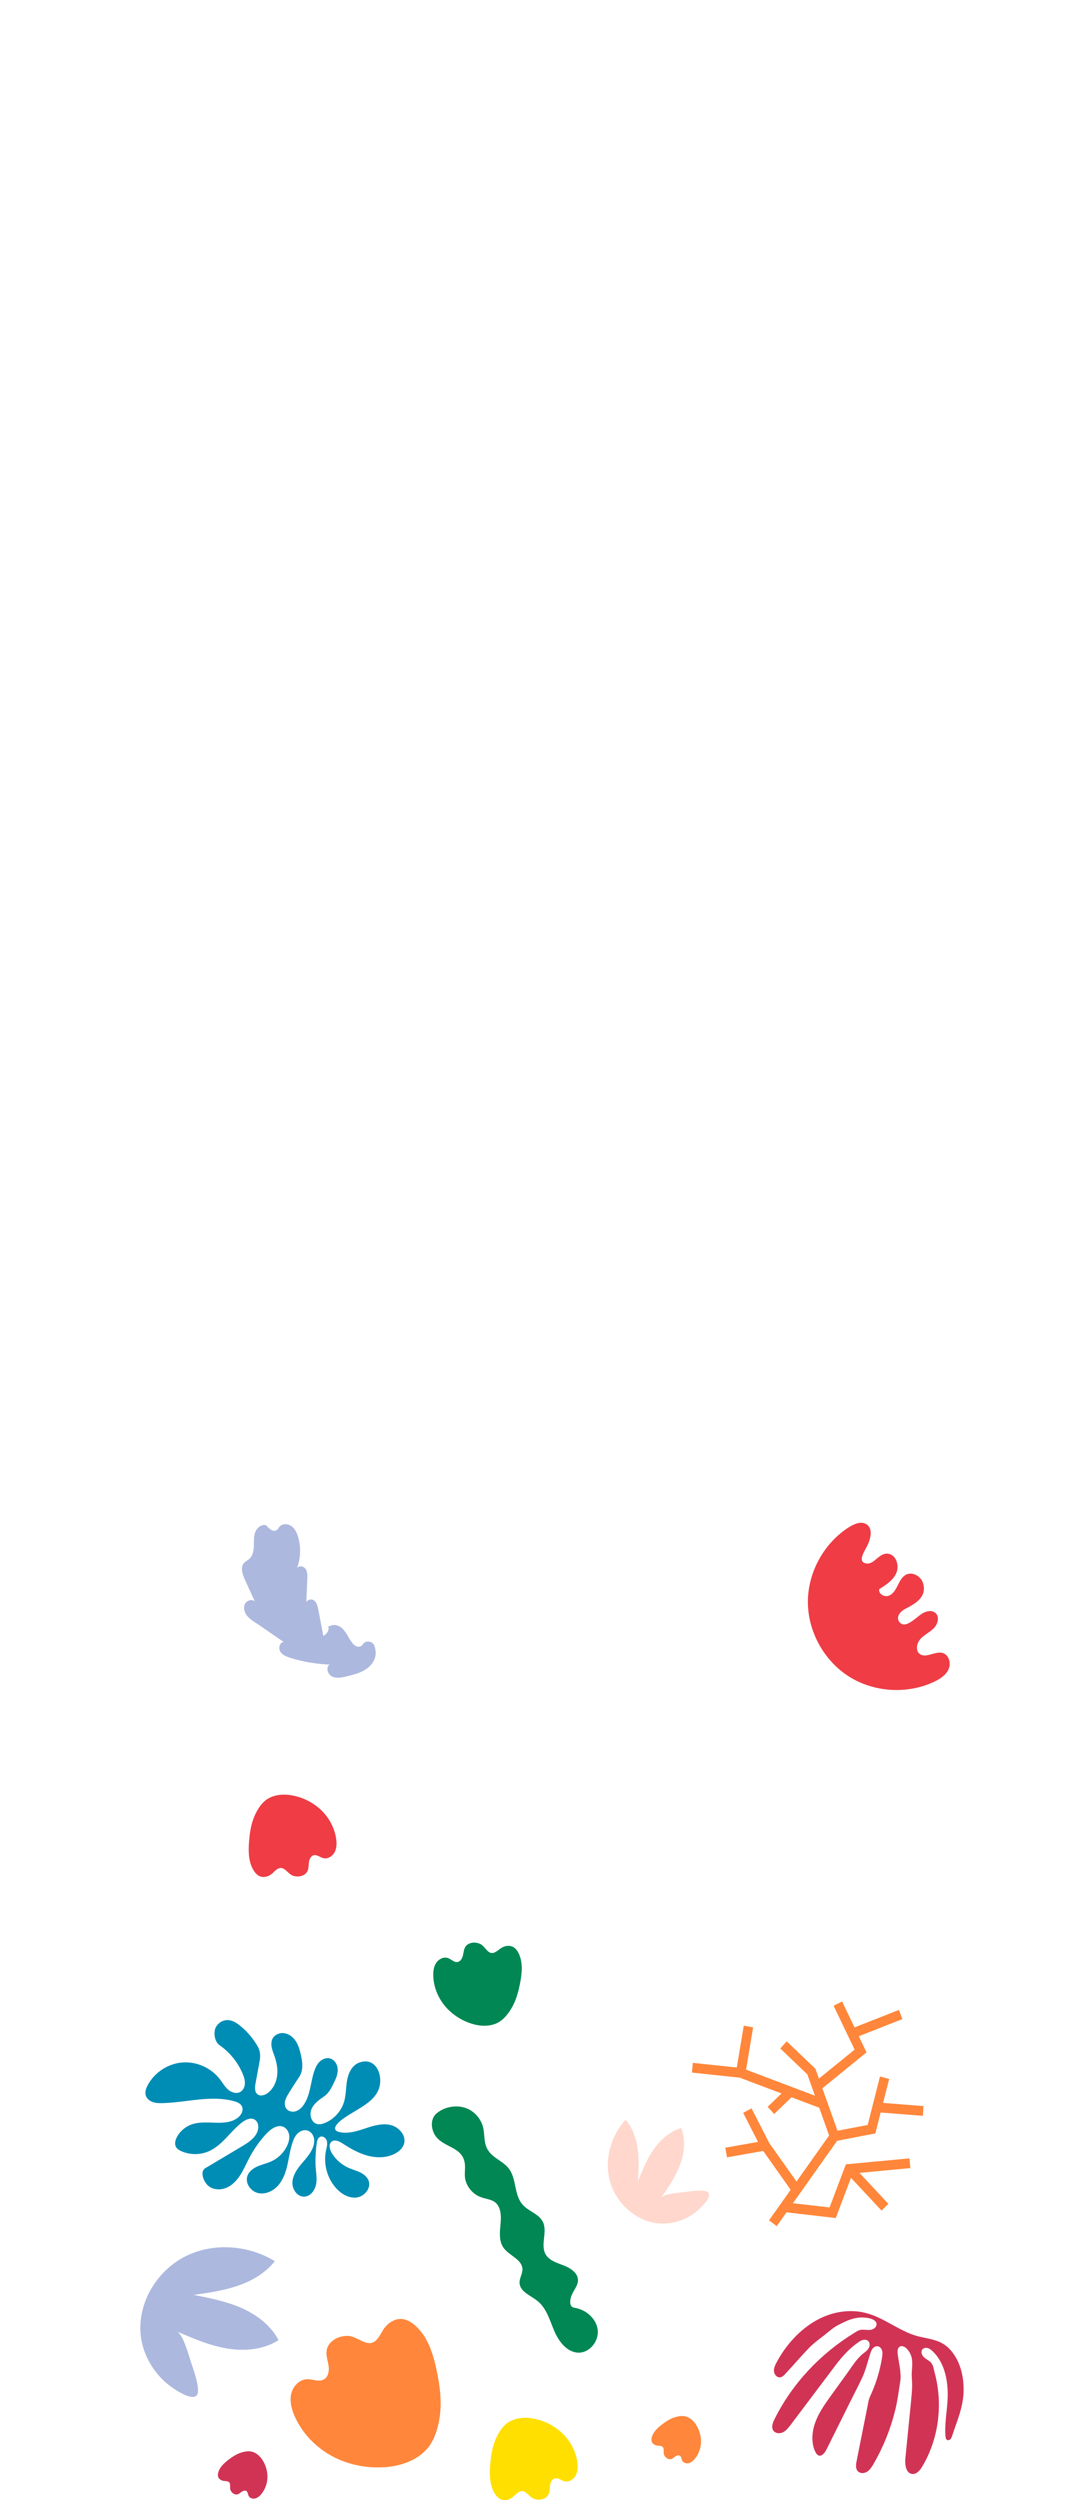 <svg width="2585" height="5950" viewBox="0 0 2585 5950" fill="none" xmlns="http://www.w3.org/2000/svg">
<mask id="mask0" mask-type="alpha" maskUnits="userSpaceOnUse" x="0" y="0" width="2585" height="5950">
<rect width="2585" height="5950" fill="#C4C4C4"/>
</mask>
<g mask="url(#mask0)">
<path d="M2063.3 3680.74C2071.9 3663.64 2078.9 3639.44 2063.4 3628.14C2051.5 3619.54 2034.8 3625.84 2022.3 3633.54C1962.2 3670.94 1923.4 3740.44 1923 3811.24C1922.6 3882.04 1960.9 3951.94 2020.7 3989.84C2080.5 4027.74 2160 4032.54 2223.9 4002.14C2237.8 3995.54 2251.8 3986.44 2258 3972.34C2264.2 3958.24 2258.8 3938.34 2244.1 3933.94C2225.9 3928.54 2203.8 3947.74 2189 3935.94C2178.4 3927.54 2182.2 3909.84 2191.4 3899.94C2200.6 3890.04 2213.6 3884.34 2223 3874.64C2232.4 3864.94 2236.9 3847.54 2226.7 3838.64C2218 3830.94 2204 3834.24 2194.2 3840.54C2183.8 3847.24 2163.9 3867.54 2150.7 3865.94C2144.7 3865.24 2139.5 3860.54 2138 3854.74C2135.2 3843.94 2144.9 3833.84 2154.8 3828.84C2178.8 3816.54 2206.7 3800.94 2197.3 3768.14C2192.5 3751.54 2172.4 3739.74 2157 3747.34C2147 3752.34 2141.7 3763.24 2136.7 3773.24C2131.8 3783.24 2125.6 3793.94 2115.1 3797.74C2104.6 3801.54 2090 3792.64 2093 3781.84C2109 3771.84 2126 3760.84 2133.5 3743.54C2141 3726.24 2133.7 3701.24 2115.1 3697.84C2093.1 3693.84 2082.1 3722.64 2063.6 3720.94C2039.1 3718.94 2057.7 3691.84 2063.3 3680.74Z" fill="#EF3C45"/>
<path d="M2032.51 5500.28C1951.89 5496.46 1884.15 5554.87 1848.37 5622.47C1844.91 5629.04 1841.52 5636.25 1842.29 5643.68C1843.07 5651.1 1849.22 5658.53 1856.72 5657.82C1861.88 5657.33 1865.84 5653.22 1869.3 5649.48C1887.76 5629.61 1905.65 5608.75 1924.25 5589.3C1935.35 5577.64 1948.22 5568.02 1960.95 5558.26C1971.91 5549.85 1982.09 5540.23 1994.18 5533.79C2019 5520.57 2041.7 5510.6 2070.55 5517.53C2077.69 5519.3 2085.75 5523.26 2086.46 5530.61C2087.09 5537.47 2080.38 5543.06 2073.66 5544.4C2066.94 5545.74 2060.01 5544.33 2053.08 5544.33C2044.81 5544.4 2039.29 5548.36 2032.65 5552.46C1952.11 5602.17 1885.64 5672.6 1843.42 5757.52C1839.18 5766.15 1835.22 5777.04 1841.02 5784.82C1846.04 5791.54 1856.44 5792.17 1863.86 5788.42C1871.28 5784.68 1876.66 5777.75 1881.75 5771.1C1917.81 5723.3 1953.8 5675.43 1989.87 5627.63C2005.14 5607.4 2023.24 5587.75 2044.31 5573.46C2047.57 5571.2 2051.17 5569.15 2055.13 5568.44C2059.09 5567.74 2063.41 5568.37 2066.38 5571.06C2070.83 5575.09 2070.83 5582.3 2068.07 5587.61C2065.31 5592.91 2060.44 5596.66 2055.63 5600.33C2039.36 5612.78 2029.18 5630.46 2017.16 5647C2004.5 5664.47 1991.78 5682 1979.19 5699.54C1962.36 5722.87 1945.18 5746.85 1937.54 5774.56C1932.31 5793.51 1931.74 5816.71 1940.58 5834.74C1949.28 5852.63 1961.09 5842.09 1967.52 5829.01C1973.53 5816.92 1979.54 5804.83 1985.55 5792.74C1997.93 5767.78 2010.3 5742.82 2022.75 5717.92C2032.43 5698.48 2042.55 5679.18 2051.88 5659.52C2060.37 5641.7 2065.1 5621.12 2071.18 5602.31C2072.67 5597.86 2074.08 5593.33 2076.91 5589.66C2079.74 5585.98 2084.34 5583.22 2088.93 5583.72C2094.24 5584.35 2098.27 5589.09 2099.68 5594.18C2101.09 5599.27 2100.46 5604.72 2099.61 5609.95C2096.29 5631.09 2090.91 5652.02 2083.77 5672.18C2080.16 5682.29 2076.06 5692.19 2071.54 5701.94C2067.51 5710.5 2066.3 5719.62 2064.47 5728.96C2055.98 5771.52 2047.5 5814.23 2039.01 5856.8C2037.31 5865.29 2036.04 5875.33 2042.19 5881.48C2047.78 5887.06 2057.4 5886.5 2063.97 5882.33C2070.62 5878.08 2075 5871.16 2078.96 5864.37C2102.23 5824.42 2119.69 5781.07 2130.79 5736.17C2136.38 5713.75 2139 5691.2 2142.74 5668.5C2146.14 5647.99 2139.49 5623.67 2136.87 5602.95C2136.03 5596.3 2135.95 5588.03 2141.75 5584.64C2147.83 5581.1 2155.33 5585.91 2159.86 5591.14C2174.21 5608.18 2171.73 5624.66 2170.32 5644.74C2169.47 5656.48 2171.59 5668.92 2171.1 5680.87C2170.6 5692.4 2169.61 5703.85 2168.48 5715.45C2163.96 5760.42 2159.5 5805.32 2155.05 5850.37C2153.56 5865.43 2156.25 5886.07 2171.31 5887.7C2181.78 5888.83 2189.77 5879 2195.21 5870.02C2217.98 5831.98 2231.06 5788.35 2234.1 5744.16C2235.66 5721.81 2234.74 5699.26 2231.27 5677.13C2229.51 5666.31 2227.24 5655.56 2224.34 5645.02C2221.8 5635.83 2221.44 5626.57 2213.52 5620.2C2208.5 5616.17 2202.42 5613.34 2198.04 5608.68C2193.65 5603.87 2191.53 5596.09 2195.63 5591.14C2198.53 5587.68 2203.77 5586.83 2208.22 5588.03C2212.61 5589.3 2216.28 5592.27 2219.61 5595.31C2251.35 5625.08 2258.14 5674.15 2255.24 5715.52C2253.33 5743.03 2248.31 5770.53 2250.51 5798.04C2250.72 5801.36 2251.43 5805.18 2254.4 5806.74C2257.01 5808.08 2260.41 5806.95 2262.46 5804.76C2264.51 5802.57 2265.43 5799.67 2266.42 5796.84C2277.8 5761.98 2292.37 5729.88 2293.57 5692.61C2294.7 5659.52 2287.42 5625.22 2267.48 5598.78C2239.33 5561.44 2205.04 5569.29 2167.56 5554.3C2120.4 5535.28 2086.25 5502.82 2032.51 5500.28Z" fill="#D13355"/>
<path d="M1561.89 5290.73C1509.95 5283.28 1465.59 5241.41 1451.75 5190.69C1437.91 5139.98 1453.77 5083.27 1489.16 5044.59C1505.76 5063.94 1514.47 5089.05 1517.89 5114.28C1521.32 5139.51 1519.95 5165.21 1518.54 5190.64C1529.16 5164.61 1539.88 5138.28 1556.05 5115.17C1572.16 5092.15 1594.5 5072.28 1621.52 5064.35C1632.47 5092.32 1629.16 5124.28 1618.5 5152.38C1607.85 5180.49 1590.77 5205.53 1573.71 5230.22C1580.17 5220.82 1617.63 5218.25 1628.31 5216.98C1638.85 5215.74 1678.26 5209.14 1686.01 5217.86C1694.83 5227.85 1671.08 5251.01 1664.1 5257.56C1651.46 5269.52 1636.15 5278.67 1619.76 5284.56C1601.32 5291.06 1581.29 5293.45 1561.89 5290.73Z" fill="#FFD7CC"/>
<path d="M334.241 5548.49C330.459 5474.78 376.104 5402.13 442.32 5369.31C508.444 5336.45 591.138 5342.78 654.216 5381.24C632.021 5409.43 599.746 5428.2 565.823 5439.83C531.9 5451.45 496.169 5456.51 460.662 5461.56C499.5 5469.07 538.791 5476.79 575.021 5492.79C611.25 5508.8 644.675 5534.19 662.953 5569.21C627.397 5591.98 582.329 5596.02 540.69 5589.08C499.051 5582.14 459.708 5565.25 420.993 5548.43C435.68 5554.79 449.427 5605.78 454.111 5620.18C458.787 5634.36 478.532 5686.92 468.633 5699.97C457.357 5714.8 418.842 5688.27 407.872 5680.54C387.893 5666.33 371.139 5647.78 358.606 5626.77C344.338 5603.08 335.605 5576 334.241 5548.49Z" fill="#ACB8DE"/>
<path d="M894.076 3930.08C896.055 3946.77 885.416 3962.91 871.541 3972.26C857.666 3981.6 840.889 3985.72 824.592 3989.66C813.266 3992.36 800.807 3994.92 790.34 3989.81C779.873 3984.69 774.981 3968.13 784.502 3961.46C753.07 3960.17 721.756 3954.93 691.663 3945.66C682.341 3942.8 672.475 3939.01 667.307 3930.78C662.139 3922.55 665.552 3908.8 675.274 3907.55C652.629 3892.62 630.599 3876.39 607.969 3861.56C600.132 3856.46 592.167 3851.18 586.791 3843.58C581.415 3835.99 578.85 3825.56 583.072 3817.25C587.294 3808.93 599.433 3804.9 606.512 3811.03C598.59 3793.8 590.752 3776.47 582.83 3759.25C576.955 3746.27 571.539 3729.59 581.222 3719.25C584.623 3715.61 589.363 3713.49 593.134 3710.3C601.633 3702.87 603.866 3690.7 604.21 3679.43C604.554 3668.16 603.637 3656.57 607.634 3646.06C611.73 3635.54 622.95 3626.7 633.745 3629.94C639.917 3638.12 650.676 3647.24 658.871 3641.16C661.603 3639.14 663.14 3635.88 665.471 3633.21C672.398 3625.4 685.426 3625.99 693.806 3632.02C702.185 3638.05 706.812 3648.08 709.714 3658.06C716.743 3682.19 715.71 3708.53 706.967 3731.97C711.197 3725.07 722.622 3727.11 727.342 3733.69C731.963 3740.28 731.844 3749 731.524 3757.03C730.666 3777.07 729.793 3797.02 728.935 3817.07C727.189 3808.73 739.888 3803.71 746.86 3808.43C753.93 3813.14 756.021 3822.44 757.669 3830.78C761.68 3851.62 765.593 3872.47 769.59 3893.21C776.769 3889.82 781.845 3882.49 782.492 3874.61C778.915 3867.56 779.695 3872.8 786.844 3869.21C794.008 3865.71 802.828 3867.23 809.528 3871.49C816.228 3875.75 821.146 3882.3 825.386 3889.05C829.527 3895.81 833.119 3902.96 837.992 3909.21C840.742 3912.75 843.973 3916.11 848.07 3917.82C852.167 3919.54 857.314 3919.48 860.72 3916.55C862.605 3914.95 863.893 3912.74 865.537 3910.87C870.611 3905.57 879.774 3905.32 885.866 3909.57C891.845 3913.73 893.283 3922.72 894.076 3930.08Z" fill="#ACB8DE"/>
<path d="M1176.68 5812.81C1170.71 5829.6 1168.25 5847.57 1166.82 5865.28C1165 5888.85 1165.26 5913.98 1177.59 5934.16C1181.48 5940.41 1186.67 5946.27 1193.67 5948.74C1203.01 5952 1213.52 5948.61 1221.17 5942.36C1227.13 5937.54 1233.62 5928.56 1242.31 5928.43C1252.43 5928.3 1260.47 5942.49 1270.07 5946.4C1282.91 5951.61 1300.29 5948.22 1306 5935.72C1308.98 5929.21 1308.33 5921.79 1309.37 5914.76C1310.28 5907.73 1313.78 5900.04 1320.65 5898.22C1328.56 5896.27 1335.7 5903.17 1343.61 5905.12C1354.12 5907.73 1365.14 5900.83 1370.33 5891.32C1375.52 5881.82 1375.65 5870.36 1374.22 5859.68C1370.72 5834.42 1358.4 5810.72 1340.5 5792.75C1322.6 5774.79 1299.25 5762.42 1274.48 5756.82C1253.33 5752 1229.34 5752.65 1210.53 5764.37C1194.58 5774.4 1182.9 5795.36 1176.68 5812.81Z" fill="#FFDF00"/>
<path d="M602.678 4329.81C596.712 4346.6 594.247 4364.57 592.821 4382.28C591.005 4405.85 591.264 4430.98 603.586 4451.16C607.477 4457.41 612.666 4463.27 619.67 4465.74C629.009 4469 639.515 4465.61 647.168 4459.36C653.134 4454.54 659.62 4445.56 668.31 4445.43C678.427 4445.3 686.469 4459.49 696.067 4463.4C708.908 4468.61 726.289 4465.22 731.996 4452.72C734.979 4446.21 734.331 4438.79 735.368 4431.76C736.276 4424.73 739.778 4417.04 746.653 4415.22C754.565 4413.27 761.699 4420.17 769.611 4422.12C780.117 4424.73 791.142 4417.83 796.331 4408.32C801.519 4398.82 801.649 4387.36 800.222 4376.68C796.72 4351.42 784.398 4327.72 766.498 4309.75C748.598 4291.79 725.251 4279.42 700.477 4273.82C679.335 4269 655.339 4269.65 636.532 4281.37C620.578 4291.4 608.904 4312.36 602.678 4329.81Z" fill="#EF3C45"/>
<path d="M1222.55 4770.01C1230.32 4753.96 1234.73 4736.37 1238.08 4718.93C1242.45 4695.7 1244.94 4670.69 1234.89 4649.28C1231.7 4642.65 1227.19 4636.26 1220.49 4633.03C1211.56 4628.78 1200.75 4631 1192.46 4636.38C1186.01 4640.51 1178.58 4648.74 1169.93 4647.92C1159.86 4646.94 1153.41 4631.96 1144.3 4627.03C1132.1 4620.45 1114.45 4621.92 1107.42 4633.72C1103.74 4639.87 1103.58 4647.32 1101.78 4654.19C1100.11 4661.08 1095.79 4668.34 1088.76 4669.4C1080.68 4670.48 1074.34 4662.84 1066.69 4660.03C1056.53 4656.3 1044.82 4661.96 1038.62 4670.84C1032.43 4679.72 1031.05 4691.1 1031.3 4701.87C1032.03 4727.36 1041.69 4752.26 1057.52 4772.07C1073.36 4791.88 1095.22 4806.73 1119.23 4815C1139.72 4822.09 1163.64 4824.06 1183.62 4814.46C1200.57 4806.24 1214.46 4786.67 1222.55 4770.01Z" fill="#008753"/>
<path d="M568.555 5838.81C559.563 5842.53 551.374 5848.09 543.669 5853.98C533.446 5861.86 523.346 5871.14 519.656 5883.51C518.54 5887.37 518.057 5891.61 519.61 5895.35C521.698 5900.33 526.906 5903.35 532.235 5904.17C536.367 5904.83 542.378 5904.18 545.603 5907.65C549.349 5911.7 546.526 5920.15 548.445 5925.47C551.019 5932.57 558.736 5938.38 565.89 5936.13C569.62 5934.96 572.394 5931.99 575.625 5929.84C578.809 5927.64 583.204 5926.25 586.452 5928.37C590.133 5930.87 589.937 5936.28 592.032 5940.2C594.81 5945.41 601.634 5947.36 607.384 5945.99C613.133 5944.62 617.829 5940.48 621.64 5936.01C630.609 5925.36 635.726 5911.71 636.482 5897.89C637.239 5884.07 633.735 5870.09 626.964 5858C621.202 5847.67 612.18 5838.18 600.561 5834.84C590.671 5832.03 577.906 5834.96 568.555 5838.81Z" fill="#D13355"/>
<path d="M1600.56 5754.81C1591.56 5758.53 1583.37 5764.09 1575.67 5769.98C1565.45 5777.86 1555.35 5787.14 1551.66 5799.51C1550.54 5803.37 1550.06 5807.61 1551.61 5811.35C1553.7 5816.33 1558.91 5819.35 1564.23 5820.17C1568.37 5820.83 1574.38 5820.18 1577.6 5823.65C1581.35 5827.7 1578.53 5836.15 1580.44 5841.47C1583.02 5848.57 1590.74 5854.38 1597.89 5852.13C1601.62 5850.96 1604.39 5847.99 1607.63 5845.84C1610.81 5843.64 1615.2 5842.25 1618.45 5844.37C1622.13 5846.87 1621.94 5852.28 1624.03 5856.2C1626.81 5861.41 1633.63 5863.36 1639.38 5861.99C1645.13 5860.62 1649.83 5856.48 1653.64 5852.01C1662.61 5841.36 1667.73 5827.71 1668.48 5813.89C1669.24 5800.07 1665.74 5786.09 1658.96 5774C1653.2 5763.67 1644.18 5754.18 1632.56 5750.84C1622.67 5748.03 1609.91 5750.96 1600.56 5754.81Z" fill="#FF863A"/>
<path d="M522.684 4867.33C546.939 4884.19 566.292 4908.13 577.703 4935.43C580.801 4942.78 583.331 4950.71 582.95 4958.68C582.568 4966.66 578.689 4974.94 571.564 4978.72C562.382 4983.6 550.685 4979.74 542.8 4972.86C535.011 4966 529.862 4956.64 523.48 4948.41C502.729 4921.19 467.682 4905.57 433.576 4908.42C399.469 4911.27 367.52 4932.3 351.516 4962.59C347.554 4970.01 344.492 4978.72 346.97 4986.84C349.192 4994.37 356.01 4999.83 363.362 5002.53C370.739 5005.13 378.765 5005.32 386.676 5005.16C443.802 5003.73 501.828 4985.46 556.922 5000.46C564.359 5002.46 572.308 5005.63 575.729 5012.56C580.678 5022.27 573.919 5034.33 565.076 5040.65C535.129 5062.33 491.791 5043.65 456.799 5055.58C441.865 5060.68 428.917 5071.49 421.349 5085.4C417.265 5092.9 414.793 5102.49 419.128 5109.87C421.864 5114.33 426.594 5117.15 431.286 5119.34C452.056 5128.75 476.798 5128.77 497.627 5119.46C529.313 5105.19 548.316 5072.6 575.686 5051.27C584.439 5044.51 596.45 5038.73 606.032 5044.3C615.349 5049.7 616.717 5063.12 612.686 5073.11C606.241 5089.4 590.177 5099.48 575.126 5108.48C546.276 5125.69 517.426 5142.89 488.601 5160C475.414 5167.85 484.112 5192.14 495.85 5202.02C507.589 5211.9 525.238 5212.5 539.291 5206.44C553.344 5200.38 564.2 5188.49 572.43 5175.58C580.66 5162.67 586.56 5148.41 593.708 5134.91C604.522 5114.31 618.077 5095.06 633.921 5078.09C644.7 5066.49 660.811 5055.08 675.054 5061.8C682.584 5065.38 687.272 5073.37 688.366 5081.64C689.362 5089.88 687.228 5098.21 683.749 5105.76C676.305 5122.3 662.702 5135.94 646.269 5143.54C635.728 5148.47 624.116 5150.84 613.46 5155.43C602.804 5160.03 592.484 5167.61 588.799 5178.63C583.068 5195.73 596.799 5215.16 614.364 5219.15C631.93 5223.14 650.542 5214.37 662.374 5200.77C674.206 5187.18 680.189 5169.52 684.182 5151.96C688.175 5134.39 690.403 5116.46 696.135 5099.36C698.796 5091.38 702.283 5083.41 708.329 5077.47C714.279 5071.51 723.194 5068 731.306 5070.18C739.322 5072.34 745.28 5079.84 747.153 5087.9C749 5096.06 747.323 5104.62 744.108 5112.35C737.833 5127.23 726.249 5139.13 715.965 5151.59C705.682 5164.05 696.283 5178.61 695.977 5194.78C695.671 5210.96 707.912 5228.22 724.1 5227.7C739.658 5227.22 750.656 5211.33 752.816 5195.97C755.053 5180.31 751.133 5164.45 750.967 5148.88C750.764 5132.67 751.657 5116.24 753.998 5100.2C754.826 5094.41 756.59 5087.85 761.922 5085.34C768.646 5082.28 776.468 5088.63 778.162 5095.81C779.856 5103 777.543 5110.45 776.036 5117.61C769.403 5148.86 778.27 5182.92 799.395 5206.82C811.86 5220.94 829.909 5232 848.625 5229.78C867.342 5227.55 883.939 5207.78 877.529 5190.01C874.292 5180.86 866.014 5174.29 857.235 5169.96C848.456 5165.64 838.94 5163.29 830.058 5159.35C813.497 5152 799.135 5139.55 789.751 5123.98C784.588 5115.45 781.557 5102.83 789.523 5096.69C797.218 5090.78 808.159 5096.31 816.266 5101.6C834.59 5113.56 853.999 5124.57 875.149 5130.25C896.325 5135.83 919.76 5135.71 939.289 5125.84C949.47 5120.7 958.831 5112.45 961.859 5101.56C967.273 5081.79 949.356 5061.75 929.473 5057.14C909.493 5052.5 888.836 5058.86 869.39 5065.33C849.944 5071.81 829.429 5078.42 809.294 5074.35C784.058 5069.23 805.884 5050.04 816.03 5042.72C832.832 5030.66 851.381 5021.36 868.298 5009.64C888.137 4995.92 904.367 4979.05 905.057 4953.35C905.942 4923.46 886.639 4896.63 854.454 4908.91C838.191 4915.1 829.463 4932.95 826.328 4950.02C823.193 4967.09 823.902 4984.88 819.125 5001.51C812.572 5023.98 795.403 5043.18 773.731 5052.17C767.671 5054.68 760.872 5056.48 754.594 5054.8C740.758 5051.18 735.818 5032.57 741.433 5019.37C747.048 5006.17 759.354 4997.37 771.137 4989.35C784.346 4980.26 790.246 4966.01 797.242 4951.52C801.722 4942.17 804.936 4931.74 803.563 4921.43C802.19 4911.12 795.161 4901.06 785.039 4898.65C776.488 4896.56 767.206 4900.28 760.888 4906.45C754.571 4912.62 750.691 4920.9 747.926 4929.27C739.222 4955.51 738.879 4984.93 723.681 5007.98C719.095 5015.03 712.848 5021.32 704.939 5024.17C697.03 5027.01 687.21 5025.41 681.94 5018.82C677.833 5013.68 677.111 5006.34 678.63 4999.91C680.149 4993.49 683.573 4987.68 687.068 4981.99C695.209 4968.64 703.613 4955.47 712.403 4942.41C723.932 4925.31 719.215 4900.85 713.885 4880.99C711.242 4871.17 707.433 4861.45 700.973 4853.5C694.514 4845.55 685.352 4839.57 675.182 4838.49C664.987 4837.52 654.112 4842.15 649.129 4851.07C645.523 4857.55 645.361 4865.48 646.81 4872.81C648.259 4880.14 651.172 4887.03 653.646 4894.01C658.746 4908.94 661.694 4924.96 659.579 4940.54C657.464 4956.13 650.042 4971.42 637.431 4980.98C630.401 4986.34 619.914 4989.53 612.974 4984.14C605.602 4978.44 606.62 4967.32 608.26 4958.13C611.506 4940.26 614.875 4922.32 618.121 4904.45C620.372 4892.22 619.343 4880.24 613.03 4869.43C602.453 4851.37 588.787 4835.17 572.598 4821.81C564.063 4814.66 554.109 4808.15 542.985 4807.55C529.633 4806.76 516.302 4815.91 512.08 4828.55C508.314 4841.41 511.683 4859.71 522.684 4867.33Z" fill="#008DB5"/>
<path d="M1150.72 5230.89C1165.79 5235.21 1180.75 5236.16 1188.18 5254.49C1194.22 5269.46 1192 5286.21 1190.62 5302.23C1189.24 5318.25 1189.02 5335.64 1198.26 5348.92C1211.63 5368.2 1242.93 5376.74 1243.56 5400.24C1243.88 5411.41 1236.24 5421.74 1236.67 5432.91C1237.52 5453.99 1263.09 5462.84 1279.53 5476.12C1300.97 5493.29 1308.5 5521.85 1319.22 5547.04C1329.94 5572.23 1349.57 5598.57 1377.15 5599C1404.32 5599.42 1426.39 5570.44 1422.57 5543.67C1418.75 5516.9 1393.81 5496.03 1366.97 5492.03C1354.23 5490.13 1356.04 5473.17 1361.03 5461.47C1366.01 5449.77 1375.77 5439.34 1375.77 5426.59C1375.77 5409.41 1358.27 5397.82 1342.14 5391.6C1326.01 5385.38 1307.55 5380.01 1298.85 5365.15C1285.58 5342.17 1304.05 5310.87 1291.95 5287.27C1282.4 5268.51 1258.1 5262.71 1244.2 5247.01C1224.04 5224.25 1229.45 5189.89 1214.07 5165.02C1199.1 5140.78 1166.42 5136.57 1156.45 5106.11C1151.99 5092.31 1153.37 5077.24 1149.98 5063.12C1145.41 5043.94 1131.51 5027.07 1113.48 5018.75C1089.81 5007.89 1058.51 5012.85 1038.77 5029.92C1025.19 5041.62 1025.41 5063.54 1034.11 5079.24C1052.57 5112.23 1101.91 5106.64 1106.58 5150.48C1107.64 5160.28 1105.84 5170.19 1106.58 5179.99C1108.06 5199.38 1121.01 5217.08 1138.09 5226.15C1142.34 5228.25 1146.58 5229.62 1150.72 5230.89Z" fill="#008753"/>
<path d="M1048.52 5732.97C1050.31 5702.61 1045.79 5672.15 1039.58 5642.39C1031.39 5602.93 1018.85 5561.96 988.98 5535.02C979.628 5526.52 968.209 5519.5 955.608 5518.85C938.843 5517.97 923.099 5528.73 913.414 5542.52C905.969 5553.21 899.66 5571.16 885.47 5575.46C868.955 5580.55 848.868 5561.16 831.292 5559.36C807.803 5556.94 780.82 5570.85 777.476 5594.18C775.768 5606.15 780.253 5618.01 782.053 5630.03C783.853 5642.05 781.797 5656.3 771.332 5662.48C759.303 5669.56 744.327 5661.68 730.344 5662.25C711.899 5663.03 696.988 5679.56 693.053 5697.53C689.118 5715.51 694.291 5734.33 701.829 5751.24C719.573 5790.88 751.198 5823.75 789.218 5844.6C827.237 5865.45 871.443 5874.39 914.73 5871.63C951.632 5869.36 990.771 5856.76 1016.14 5828.5C1037.7 5804.24 1046.69 5764.45 1048.52 5732.97Z" fill="#FF863A"/>
<path d="M2166.99 5159.72L2164.73 5136.58L2013.46 5150.78L1974.58 5253.4L1887.47 5243.37L1992.72 5094.67L2083.64 5077.27L2096.25 5027.46L2196.66 5035.43L2198.21 5012.19L2102.03 5004.61L2116.53 4947.66L2094.66 4941.64L2065.34 5057.07L1993.52 5070.8L1957.49 4969.85L2062.59 4884.42L2044.19 4845.96L2147.93 4805.14L2139.7 4783.33L2034.05 4824.89L2004.45 4763.23L1984.24 4773.46L2034.25 4877.78L1949.36 4946.75L1940.98 4923.43L1872.57 4858.06L1857.3 4875.1L1921.67 4936.64L1939.84 4987.52L1775.86 4925.49L1792.59 4824.93L1770.37 4820.84L1753.77 4920.4L1649.16 4909.29L1647 4932.43L1760.63 4944.51L1860.2 4982.14L1827.23 5014.03L1842.78 5031.07L1883.97 4991.15L1950.03 5016.11L1973.49 5082.15L1895.93 5191.72L1831.14 5100.15L1788.89 5017.52L1768.96 5028.26L1804.32 5097.43L1726.48 5111.19L1730.4 5134.21L1816.65 5118.96L1881.98 5211.4L1830.49 5284.08L1848.85 5297.95L1872.11 5265.06L1989.33 5278.64L2025.61 5182.97L2098.37 5260.9L2114.57 5244.78L2045.89 5171.14L2166.99 5159.72Z" fill="#FF863A"/>
</g>
</svg>
